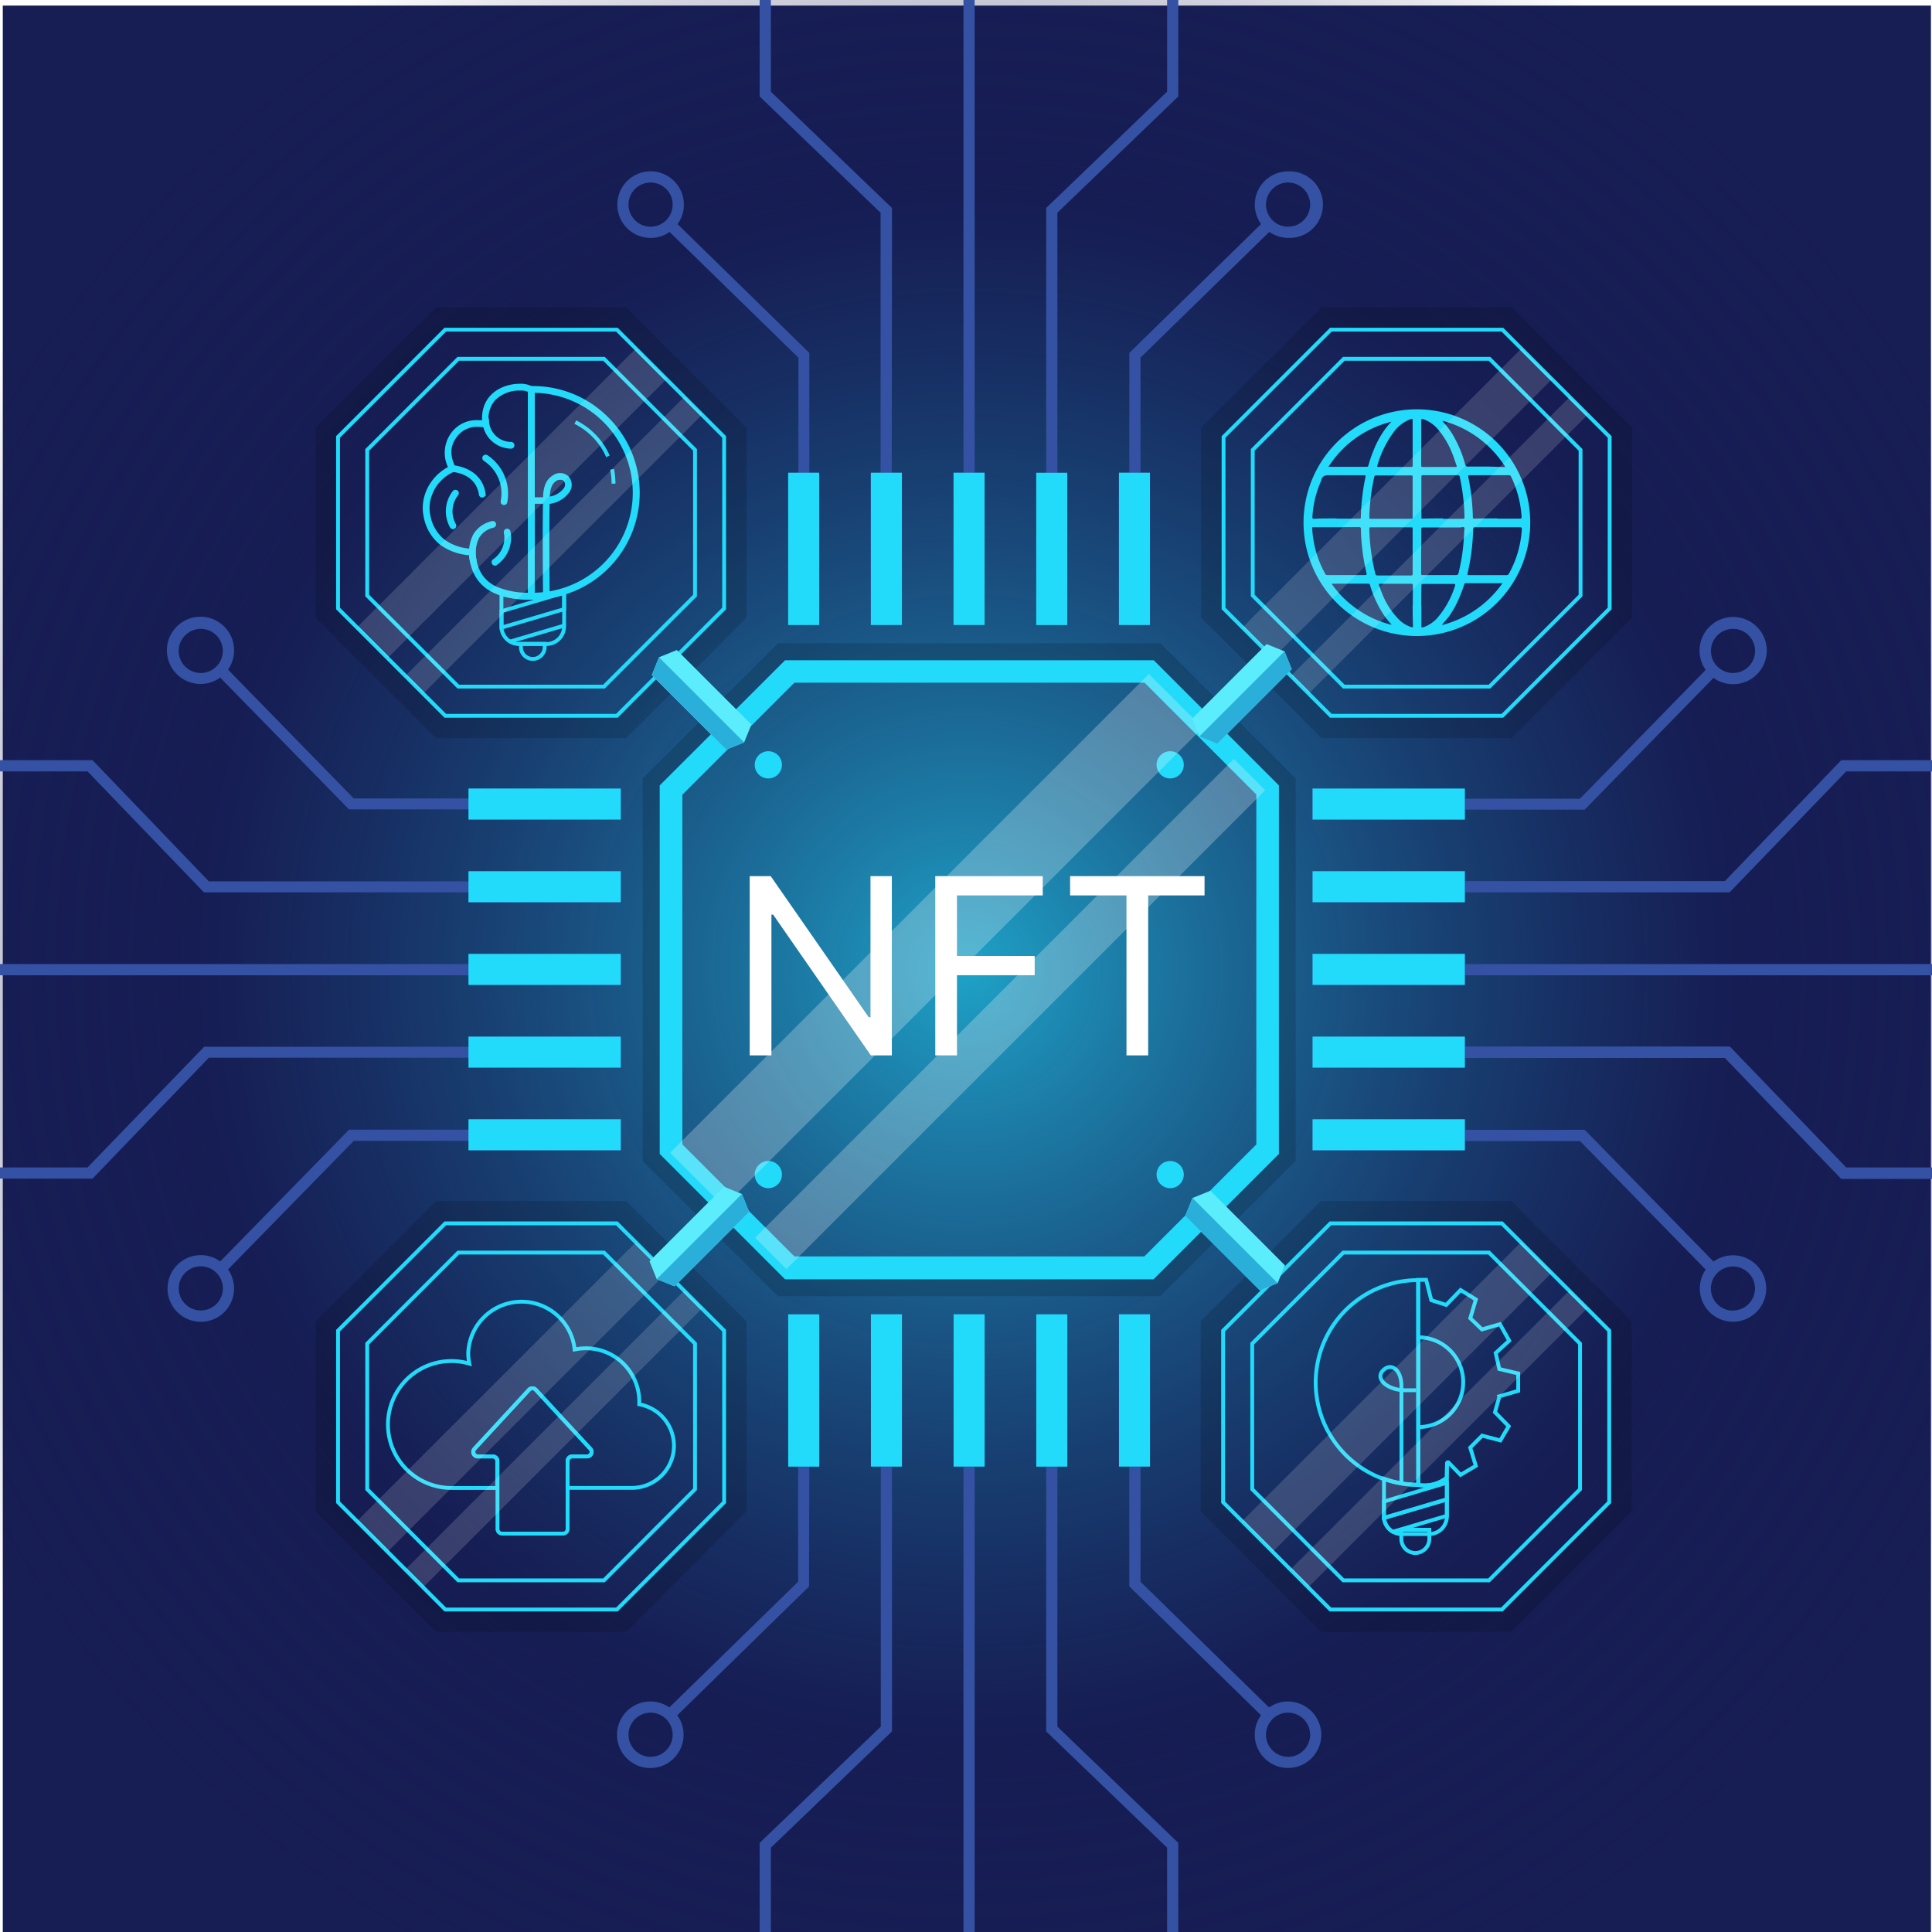 <svg xmlns="http://www.w3.org/2000/svg" width="501" height="501" fill="none" viewBox="0 0 501 501">
  <rect x="0" y="0" width="501" height="501" fill="#808080" stroke="none"/>
  <g clip-path="url(#a)">
    <path fill="#fff" d="M0 0h501v501H0z"/>
    <path fill="#171E54" d="M500.723 1.45h-500v499.999h500v-500Z"/>
    <path fill="url(#b)" d="M250.727 550.289c165.044 0 298.839-133.795 298.839-298.839S415.771-47.389 250.727-47.389-48.111 86.406-48.111 251.45 85.683 550.289 250.727 550.289Z"/>
    <path fill="#3451A3" d="m274.198 55.165 31.356-30.151V-7.621a8.611 8.611 0 1 0-2.905 0v31.386L271.293 53.93v68.668h-2.571v39.49h8.046v-39.49h-2.57V55.165Zm24.196-71.282a5.725 5.725 0 0 1 3.536-5.288 5.722 5.722 0 1 1 2.172 11.01 5.712 5.712 0 0 1-5.278-3.534 5.706 5.706 0 0 1-.43-2.188ZM231.309 53.93l-31.415-30.165V-7.621a8.625 8.625 0 0 0 4.385-14.857A8.627 8.627 0 1 0 196.99-7.62v32.635l31.356 30.15v67.434h-2.57v39.49h8.046v-39.49h-2.571l.058-68.668Zm-38.531-70.047a5.724 5.724 0 0 1 6.86-5.608 5.722 5.722 0 0 1-1.196 11.33 5.708 5.708 0 0 1-5.664-5.722ZM251.294-56a8.611 8.611 0 0 0-6.843 13.899 8.616 8.616 0 0 0 5.39 3.21v161.488h-2.57v39.49h8.046v-39.49h-2.571V-38.891A8.613 8.613 0 0 0 251.294-56Zm0 14.335a5.722 5.722 0 1 1 0-11.444 5.722 5.722 0 0 1 0 11.444Zm82.726 86.11a8.615 8.615 0 0 0-7.68 4.683 8.614 8.614 0 0 0 .68 8.969l-34.16 33.404v31.081h-2.701v39.49h8.046v-39.475h-2.454V92.736l33.404-32.606a8.483 8.483 0 0 0 4.924 1.554 8.625 8.625 0 0 0 8.289-12.002 8.61 8.61 0 0 0-4.881-4.686 8.625 8.625 0 0 0-3.408-.551h-.059Zm0 14.335a5.72 5.72 0 0 1-5.611-6.844 5.727 5.727 0 0 1 4.504-4.493 5.72 5.72 0 0 1 6.83 5.629 5.726 5.726 0 0 1-5.723 5.708ZM209.872 91.516l-34.174-33.404a8.525 8.525 0 0 0 1.641-5.025 8.625 8.625 0 0 0-17.087-1.703 8.632 8.632 0 0 0 3.666 8.86 8.625 8.625 0 0 0 4.794 1.455 8.484 8.484 0 0 0 4.924-1.554l33.404 32.606v29.861h-2.643v39.489h8.046v-39.504h-2.571v-31.08Zm-41.16-32.736a5.72 5.72 0 0 1-5.611-6.844 5.72 5.72 0 0 1 7.811-4.16 5.723 5.723 0 0 1-2.2 11.004Z"/>
    <path fill="#22DAF9" d="M204.382 122.584v39.49h8.046v-39.49h-8.046Zm21.452 0v39.49h8.046v-39.49h-8.046Zm21.437 0v39.49h8.046v-39.49h-8.046Zm21.437.014v39.49h8.046v-39.49h-8.046Zm21.451-.014v39.49h8.046v-39.49h-8.046Z"/>
    <path fill="#3451A3" d="M121.597 212.527h39.49v-8.046h-39.49v2.571h-29.86L59.13 173.648a8.715 8.715 0 1 0-2.033 2.062l33.404 34.174h31.081l.014 2.643Zm-63.816-43.73a5.72 5.72 0 0 1-3.536 5.288 5.72 5.72 0 0 1-6.238-1.247 5.724 5.724 0 0 1 4.066-9.764 5.723 5.723 0 0 1 5.708 5.723Zm63.817 65.226h39.489v-8.046h-39.489v2.57H54.164l-30.166-31.414h-32.62a8.611 8.611 0 0 0-14.832-4.374 8.61 8.61 0 0 0 5.614 14.408 8.617 8.617 0 0 0 9.218-7.129h31.328l30.166 31.356h68.667l.059 2.629Zm-132.994-35.438a5.721 5.721 0 0 1-9.768 4.046 5.718 5.718 0 0 1-1.24-6.236 5.727 5.727 0 0 1 5.286-3.532 5.723 5.723 0 0 1 5.722 5.722Zm-14.349 105.601a8.625 8.625 0 0 0 7.898 8.553 8.628 8.628 0 0 0 9.225-7.101h32.62l30.166-31.356h67.434v2.57h39.489v-7.973h-39.489v2.571H52.93l-30.224 31.284H-8.622a8.627 8.627 0 0 0-17.123 1.452Zm2.905 0a5.721 5.721 0 0 1 11.335-1.116 5.722 5.722 0 1 1-11.335 1.116ZM-57 251.451a8.61 8.61 0 0 0 7.884 8.624 8.614 8.614 0 0 0 9.225-7.172h161.488v2.571h39.49v-8.047h-39.49v2.571H-39.891A8.613 8.613 0 0 0-57 251.451Zm2.905 0a5.721 5.721 0 1 1 5.708 5.722 5.703 5.703 0 0 1-5.278-3.534 5.708 5.708 0 0 1-.43-2.188Zm97.541 82.655a8.626 8.626 0 1 0 15.685-4.924l32.606-33.332h29.86v2.44h39.49v-8.046h-39.49v2.702h-31.08l-33.405 34.159a8.612 8.612 0 0 0-13.652 7.001h-.014Zm2.904 0a5.724 5.724 0 0 1 6.84-5.613 5.726 5.726 0 0 1 4.495 4.496 5.72 5.72 0 0 1-9.654 5.159 5.738 5.738 0 0 1-1.68-4.042Z"/>
    <path fill="#22DAF9" d="M160.971 204.48h-39.49v8.047h39.49v-8.047Zm0 21.438h-39.49v8.046h39.49v-8.046Zm0 21.436h-39.49v8.046h39.49v-8.046Zm0 21.455h-39.49v8.046h39.49v-8.046Zm0 21.435h-39.49v8.046h39.49v-8.046Z"/>
    <path fill="#3451A3" d="M379.857 209.957h31.081l33.404-34.174a8.526 8.526 0 0 0 5.025 1.641 8.714 8.714 0 1 0-7.058-3.703l-32.606 33.404h-29.846v-2.571h-39.49v8.047h39.49v-2.644Zm69.525-46.882a5.722 5.722 0 1 1-5.708 5.722 5.739 5.739 0 0 1 5.708-5.722Zm-69.525 68.318h68.668l30.224-31.357h31.385a8.628 8.628 0 1 0 0-2.904h-32.678l-30.166 31.356h-67.433v-2.57h-39.49v8.104h39.49v-2.629Zm138.716-38.531a5.721 5.721 0 1 1-5.723 5.722 5.739 5.739 0 0 1 5.723-5.722Zm0 102.711a8.629 8.629 0 0 0-8.497 7.161h-31.327l-30.166-31.357h-68.726v-2.498h-39.49v8.046h39.49v-2.571h67.433l30.166 31.357h32.62a8.63 8.63 0 0 0 11.068 6.8 8.624 8.624 0 0 0 5.99-7.095 8.628 8.628 0 0 0-8.561-9.77v-.073Zm0 14.335a5.722 5.722 0 1 1 5.722-5.722 5.739 5.739 0 0 1-5.722 5.722Zm31.342-67.172a8.714 8.714 0 0 0-8.569 7.262H379.857v-2.571h-39.49v8.047h39.49v-2.571h161.489a8.613 8.613 0 0 0 15.056 3.996 8.612 8.612 0 0 0-6.487-14.163Zm0 14.335a5.717 5.717 0 0 1-5.297-3.522 5.72 5.72 0 1 1 11.004-2.2 5.738 5.738 0 0 1-5.707 5.751v-.029Zm-100.533 68.451a8.608 8.608 0 0 0-5.025 1.626l-33.405-34.159h-31.08v-2.702h-39.505v8.046h39.49v-2.44h29.861l32.605 33.332a8.617 8.617 0 0 0 .623 10.612 8.611 8.611 0 1 0 6.436-14.315Zm0 14.349a5.727 5.727 0 0 1-5.287-3.533 5.72 5.72 0 0 1 1.241-6.236 5.721 5.721 0 0 1 9.768 4.047 5.72 5.72 0 0 1-5.722 5.678v.044Z"/>
    <path fill="#22DAF9" d="M379.857 204.48h-39.49v8.047h39.49v-8.047Zm0 21.438h-39.49v8.046h39.49v-8.046Zm0 21.436h-39.49v8.046h39.49v-8.046Zm0 21.455h-39.49v8.046h39.49v-8.046Zm0 21.435h-39.49v8.046h39.49v-8.046Z"/>
    <path fill="#3451A3" d="M274.198 380.306h2.57v-39.49h-8.046v39.49h2.571v68.668l31.356 30.166v31.385a8.626 8.626 0 0 0-7.143 9.233 8.625 8.625 0 0 0 8.596 7.898 8.625 8.625 0 0 0 6.823-13.906 8.628 8.628 0 0 0-5.371-3.225v-32.634l-31.356-30.151v-67.434Zm29.904 132.993a5.723 5.723 0 1 1-5.708 5.723 5.739 5.739 0 0 1 5.708-5.723Zm-72.793-132.993h2.571v-39.49h-8.046v39.49h2.57v67.434l-31.414 30.151v32.634a8.617 8.617 0 0 0-7.13 9.218 8.611 8.611 0 0 0 8.582 7.884 8.613 8.613 0 0 0 1.453-17.102V479.14l31.414-30.166v-68.668Zm-32.867 132.993a5.72 5.72 0 0 1 5.287 3.533 5.72 5.72 0 0 1-4.17 7.802 5.724 5.724 0 0 1-5.163-9.659 5.721 5.721 0 0 1 4.046-1.676Zm61.479 36.992a8.625 8.625 0 0 0-7.175-8.496V380.306h2.571v-39.49h-8.046v39.49h2.57v161.489a8.607 8.607 0 0 0-6.846 6.234 8.615 8.615 0 0 0 7.172 10.789 8.614 8.614 0 0 0 9.754-8.527Zm-2.905 0a5.727 5.727 0 0 1-3.532 5.287 5.724 5.724 0 0 1-7.477-7.477 5.72 5.72 0 0 1 9.333-1.856 5.721 5.721 0 0 1 1.676 4.046Zm85.632-100.46a8.719 8.719 0 0 0-8.628-8.613 8.484 8.484 0 0 0-4.923 1.554l-33.346-32.605v-29.861h2.44v-39.49h-8.046v39.49h2.701v31.081l34.16 33.404a8.623 8.623 0 0 0-1.195 7.737 8.63 8.63 0 0 0 5.554 5.518 8.628 8.628 0 0 0 11.268-8.23l.015.015Zm-2.905 0a5.715 5.715 0 0 1-.958 3.183 5.716 5.716 0 0 1-5.872 2.446 5.729 5.729 0 0 1-4.504-4.493 5.727 5.727 0 0 1 2.431-5.878 5.716 5.716 0 0 1 3.18-.966 5.737 5.737 0 0 1 5.723 5.708Zm-129.871-69.525h2.571v-39.49h-8.046v39.49h2.571v29.861l-33.405 32.605a8.484 8.484 0 0 0-4.923-1.554 8.633 8.633 0 0 0-7.972 5.329 8.626 8.626 0 0 0 15.152 8.081 8.629 8.629 0 0 0 1.447-4.797 8.524 8.524 0 0 0-1.642-5.025l34.175-33.405.072-31.095Zm-35.437 69.525a5.73 5.73 0 0 1-3.523 5.297 5.725 5.725 0 0 1-6.241-1.231 5.72 5.72 0 0 1 .861-8.808 5.716 5.716 0 0 1 3.18-.966 5.739 5.739 0 0 1 5.723 5.708Z"/>
    <path fill="#22DAF9" d="M204.397 340.83v39.49h8.046v-39.49h-8.046Zm21.451-.015v39.49h8.046v-39.49h-8.046Zm21.437 0v39.49h8.046v-39.49h-8.046Zm21.437.015v39.49h8.046v-39.49h-8.046Zm21.452-.015v39.49h8.046v-39.49h-8.046Zm77.251-175.881a29.393 29.393 0 0 1-28.836-35.104 29.391 29.391 0 0 1 23.057-23.114 29.394 29.394 0 0 1 35.175 28.75 29.415 29.415 0 0 1-18.132 27.22 29.424 29.424 0 0 1-11.264 2.248Zm20.856-28.219h-5.81c-.348 0-.45.087-.464.45a54.248 54.248 0 0 1-1.453 11.532c-.087.363 0 .45.363.436h9.731a.626.626 0 0 0 .654-.393 28.764 28.764 0 0 0 1.757-3.848 27.965 27.965 0 0 0 1.583-7.64c0-.45-.116-.537-.537-.537h-5.824Zm-41.698 0h-5.707c-.639 0-.625-.116-.581.61a26.99 26.99 0 0 0 3.384 11.517c.145.276.348.276.581.276h9.73c.436 0 .451-.16.364-.494a54.218 54.218 0 0 1-1.453-11.444c0-.392-.116-.494-.508-.494l-5.81.029Zm41.698-2.222h5.809c.392 0 .494-.087.48-.494a27.6 27.6 0 0 0-2.76-10.457.51.51 0 0 0-.523-.305h-10.166c-.407 0-.436.145-.363.479a57.802 57.802 0 0 1 1.176 10.341c0 .378.131.436.465.436 1.946-.073 3.936-.058 5.896-.058l-.014.058Zm-41.712 0h5.896c.276 0 .422 0 .422-.378a57.232 57.232 0 0 1 1.205-10.428c.073-.334 0-.45-.363-.45h-9.252c-1.045 0-1.612.29-1.844 1.278v.087a26.658 26.658 0 0 0-2.309 9.47c0 .392.116.464.479.45 1.903-.102 3.834-.087 5.78-.087l-.014.058Zm21.96 8.438v5.563c0 .624 0 .624.595.624h8.409c.421 0 .596-.116.697-.537a51.468 51.468 0 0 0 1.453-10.733c0-.363.203-.843 0-1.075-.204-.232-.726 0-1.104 0h-9.571c-.421 0-.465.131-.465.465.015 1.786 0 3.703 0 5.635l-.014.058Zm-2.208 0v-5.809c0-.233 0-.378-.305-.378h-10.588c-.261 0-.334.087-.334.363a52.588 52.588 0 0 0 1.54 11.619c.087.378.232.508.624.508h8.598c.378 0 .465-.116.465-.479 0-2.091.015-4.009.015-5.926l-.015.102Zm0-13.957v-5.243c0-.291 0-.45-.407-.45h-9.062c-.305 0-.422.101-.48.377a54.283 54.283 0 0 0-1.278 10.472c0 .319.073.421.392.406h10.385c.348 0 .465-.072.45-.464-.014-1.801 0-3.501 0-5.2v.102Zm7.828 5.562h5.156c.363 0 .465-.087.465-.464a54.115 54.115 0 0 0-1.235-10.428.436.436 0 0 0-.508-.407h-8.976c-.334 0-.464 0-.464.45v10.385c0 .334 0 .435.406.421 1.685-.073 3.428-.058 5.185-.058l-.029.101Zm-13.347-25.169a26.94 26.94 0 0 0-16.31 11.691h9.92c.319 0 .392-.159.45-.406a33.178 33.178 0 0 1 1.336-3.878 23.788 23.788 0 0 1 3.805-6.536l.799-.871Zm29.469 11.749v-.145a27.381 27.381 0 0 0-16.194-11.851.766.766 0 0 0 .276.421 19.993 19.993 0 0 1 3.021 4.357 30.692 30.692 0 0 1 2.57 6.507.64.64 0 0 0 .77.581h5.083l4.474.13Zm-23.95-6.245v-5.519c0-.842 0-.857-.799-.552a9.514 9.514 0 0 0-4.095 3.225 26.803 26.803 0 0 0-4.256 8.714c-.116.348 0 .348.305.348h8.438c.334 0 .422-.101.422-.421-.015-2.019 0-3.965-.015-5.896v.101Zm2.222 0v5.81c0 .305.073.406.392.406h8.497c.319 0 .377-.087.276-.377-.32-.843-.567-1.699-.886-2.527a22.36 22.36 0 0 0-3.864-6.768 8.82 8.82 0 0 0-3.936-2.745c-.377-.116-.479 0-.479.348.015 1.859 0 3.791 0 5.723v.13Zm-23.238 36.498a25.632 25.632 0 0 0 5.65 5.882 26.538 26.538 0 0 0 9.891 4.779 1.454 1.454 0 0 0-.349-.48 17.678 17.678 0 0 1-2.179-2.904 28.338 28.338 0 0 1-3.035-6.885.482.482 0 0 0-.373-.404.465.465 0 0 0-.193-.002h-7.262l-2.15.014Zm28.714 10.704a27.597 27.597 0 0 0 15.598-10.834h-9.484c-.276 0-.378.101-.45.363a36.27 36.27 0 0 1-1.177 3.18 25.272 25.272 0 0 1-2.904 5.258c-.509.639-1.046 1.205-1.627 1.902l.044.131Zm-7.654-4.996v-5.243c0-.232 0-.45-.349-.45h-8.177c-.29 0-.348.087-.247.348.247.639.451 1.278.712 1.903a20.146 20.146 0 0 0 4.357 6.913 7.976 7.976 0 0 0 3.326 2.077c.349.102.436 0 .436-.319-.102-1.859-.102-3.602-.102-5.36l.044.131Zm2.222 0v5.243c0 .421.116.465.479.349a8.573 8.573 0 0 0 3.907-2.716 23.68 23.68 0 0 0 4.357-8.075c.131-.378 0-.451-.32-.451h-7.988c-.363 0-.435.117-.435.465a273.948 273.948 0 0 0-.044 5.011l.044.174Z"/>
    <path fill="#000" d="m389.602 85.475 27.813 27.828v44.486l-27.813 27.813h-44.471l-27.827-27.813v-44.486l27.827-27.828h44.486-.015Zm2.426-5.809h-49.322l-1.7 1.714-27.827 27.813-1.714 1.699V160.2l1.714 1.699 27.813 27.813 1.699 1.699h49.308l1.699-1.699 27.813-27.813 1.699-1.699v-49.308l-1.699-1.699-27.798-27.813-1.7-1.714h.015Z" opacity=".15" style="mix-blend-mode:multiply"/>
    <path stroke="#22DAF9" stroke-miterlimit="10" strokeWidth="2" d="M389.603 85.49h-44.486l-27.828 27.813v44.486l27.828 27.827h44.486l27.812-27.827v-44.486L389.603 85.49Z"/>
    <path stroke="#22DAF9" stroke-miterlimit="10" d="M386.248 93.041h-37.777l-23.615 23.615v37.777l23.615 23.615h37.777l23.615-23.615v-37.777l-23.615-23.615Z"/>
    <path fill="#fff" d="m402.532 98.263-7.939-7.939-72.299 72.299 7.938 7.939 72.3-72.3Zm-67.694 76.909 4.622 4.621 72.299-72.299-4.621-4.622-72.3 72.3Z" opacity=".15"/>
    <path fill="#000" d="m159.969 85.475 27.813 27.828v44.486l-27.813 27.813h-44.5l-27.813-27.813v-44.486l27.813-27.828h44.5Zm2.396-5.809h-49.293l-1.699 1.714-27.828 27.813-1.699 1.699V160.2l1.7 1.699 27.827 27.813 1.699 1.699h49.293l1.714-1.699 27.813-27.813 1.699-1.699v-49.308l-1.699-1.699-27.813-27.813-1.714-1.714Z" opacity=".15" style="mix-blend-mode:multiply"/>
    <path stroke="#22DAF9" stroke-miterlimit="10" strokeWidth="2" d="M159.969 85.49h-44.501l-27.812 27.813v44.486l27.812 27.827h44.501l27.813-27.827v-44.486L159.969 85.49Z"/>
    <path stroke="#22DAF9" stroke-miterlimit="10" d="M156.614 93.041h-37.776l-23.615 23.615v37.777l23.615 23.615h37.776l23.615-23.615v-37.777l-23.615-23.615Z"/>
    <path stroke="#22DAF9" stroke-miterlimit="10" d="M146.288 153.707v8.714a4.607 4.607 0 0 1-4.503 4.59h-7.261a4.701 4.701 0 0 1-2.208-.61 4.64 4.64 0 0 1-2.28-3.602v-8.758a25.45 25.45 0 0 0 7.349.959h.784a27.26 27.26 0 0 0 8.119-1.293Z"/>
    <path stroke="#22DAF9" stroke-miterlimit="10" strokeWidth=".75" d="M141.234 166.953v1.06a3.08 3.08 0 0 1-6.144 0v-1.06h6.144Z"/>
    <path fill="#22DAF9" stroke="#22DAF9" stroke-miterlimit="10" strokeWidth=".5" d="M134.785 100.013v.755a5.43 5.43 0 0 1 2.614.509v52.924a21.512 21.512 0 0 1-8.917-1.641c-3.501-1.685-5.345-4.662-5.65-9.136v-.639h-.639a13.301 13.301 0 0 1-7.262-2.483 10.95 10.95 0 0 1-3.834-6.608 9.86 9.86 0 0 1 .784-6.26v-.087l.262-.509a11.332 11.332 0 0 1 5.039-4.807l.625-.334-.291-.639c-1.452-3.108-1.234-5.635.465-7.959a6.917 6.917 0 0 1 5.969-2.905c.486.002.971.036 1.453.102l.915.102-.073-.915a7.624 7.624 0 0 1 1.801-6.057 9.418 9.418 0 0 1 6.71-2.658v-.755h.029Zm3.326 1.351v-.45a1.27 1.27 0 0 0-.407-.305 6.123 6.123 0 0 0-2.905-.596c-4.008 0-9.847 2.339-9.266 9.528a14.675 14.675 0 0 0-1.583-.087 7.632 7.632 0 0 0-6.579 3.166 8.173 8.173 0 0 0-.537 8.714 12.13 12.13 0 0 0-5.36 5.127l-.305.624a11.044 11.044 0 0 0-1.045 4.619c.001.707.074 1.413.218 2.106a11.617 11.617 0 0 0 4.095 7.058 14.02 14.02 0 0 0 7.654 2.629c.45 6.39 3.951 9.237 7.959 10.501 2.39.676 4.866.999 7.349.958h.755v-2.585c.015-13.478.015-38.647-.014-51.007h-.029Z"/>
    <path fill="#22DAF9" stroke="#22DAF9" stroke-miterlimit="10" strokeWidth=".5" d="M157.369 108.568a27.008 27.008 0 0 0-19.2-7.959h-.726v54.333h.784a27.136 27.136 0 0 0 19.213-7.946 27.135 27.135 0 0 0 7.946-19.213 26.935 26.935 0 0 0-8.017-19.215Zm-11.081 44.356a26.364 26.364 0 0 1-8.119 1.278v-52.837a26.414 26.414 0 0 1 26.098 22.309 26.422 26.422 0 0 1-17.979 29.25Z"/>
    <path stroke="#22DAF9" stroke-miterlimit="10" strokeWidth=".75" d="M146.288 153.693v4.27l-16.223 4.779a2.98 2.98 0 0 1 0-.378v-3.863l16.223-4.808Zm0 8.539-13.943 4.111"/>
    <path fill="#22DAF9" stroke="#22DAF9" stroke-miterlimit="10" strokeWidth=".5" d="M125.054 128.522a.348.348 0 0 1-.363-.32c-.871-5.969-7.189-6.318-7.465-6.318a.376.376 0 0 1-.349-.392.364.364 0 0 1 .378-.363c.073 0 7.262.378 8.162 6.972a.363.363 0 0 1-.305.421h-.058Zm7.436-12.678a7.063 7.063 0 0 1-6.928-6.856.383.383 0 0 1 .079-.313.38.38 0 0 1 .292-.138.371.371 0 0 1 .292.138.39.39 0 0 1 .078.313 6.258 6.258 0 0 0 6.245 6.115.37.37 0 0 1 .258.121c.033.037.058.08.073.127a.351.351 0 0 1 .018.144.365.365 0 0 1-.407.349Z"/>
    <path fill="#22DAF9" stroke="#22DAF9" stroke-miterlimit="10" strokeWidth=".25" d="M122.759 145.952a.38.38 0 0 1-.348-.276 9.869 9.869 0 0 1 .741-6.826 7.016 7.016 0 0 1 4.531-3.224.366.366 0 0 1 .459.404.366.366 0 0 1-.27.307 6.359 6.359 0 0 0-4.067 2.905 9.37 9.37 0 0 0-.682 6.274.369.369 0 0 1-.132.388.34.34 0 0 1-.13.062l-.102-.014Z"/>
    <path fill="#22DAF9" stroke="#22DAF9" stroke-miterlimit="10" strokeWidth=".5" d="M130.646 130.469a.38.38 0 0 1-.32-.422 10.573 10.573 0 0 0-4.56-10.95.367.367 0 0 1-.194-.37.367.367 0 0 1 .276-.307.382.382 0 0 1 .281.037 11.466 11.466 0 0 1 4.938 11.619.378.378 0 0 1-.26.376.383.383 0 0 1-.161.017Zm-2.266 15.714a.345.345 0 0 1-.17-.035.353.353 0 0 1-.135-.11.379.379 0 0 1 0-.523 7.265 7.265 0 0 0 3.079-7.436.372.372 0 0 1 .254-.457.37.37 0 0 1 .458.254 8.035 8.035 0 0 1-3.341 8.235.325.325 0 0 1-.145.072Z"/>
    <path fill="#22DAF9" stroke="#22DAF9" stroke-miterlimit="10" strokeWidth=".25" d="M117.458 136.713a.352.352 0 0 1-.305-.174 8.021 8.021 0 0 1 .639-8.86.38.38 0 0 1 .627.004.353.353 0 0 1 .047.285.373.373 0 0 1-.064.133 7.257 7.257 0 0 0-.639 8.031.378.378 0 0 1-.101.523.485.485 0 0 1-.204.058Z"/>
    <path fill="#22DAF9" stroke="#22DAF9" stroke-miterlimit="10" strokeWidth=".5" d="M141.321 154.142c0-.189-.189-17.109 0-24.007h-3.341v-.683h3.341v-.639c.13-3.341 1.263-4.473 2.352-5.141a2.685 2.685 0 0 1 3.355.174 2.761 2.761 0 0 1 .233 3.456 6.994 6.994 0 0 1-5.229 2.905c-.159 6.826 0 23.863 0 24.037l-.711-.102Zm4.008-30.282c-.449.014-.885.15-1.263.392-.915.567-1.874 1.54-2.005 4.532v.537a6.294 6.294 0 0 0 4.575-2.454 2.033 2.033 0 0 0-.116-2.542 1.702 1.702 0 0 0-1.191-.407v-.058Z"/>
    <path stroke="#22DAF9" strokeLinecap="round" strokeLinejoin="round" strokeWidth=".75" d="M157.645 118.341a17.652 17.652 0 0 0-3.747-5.49 17.841 17.841 0 0 0-4.706-3.384m9.906 15.963a18.725 18.725 0 0 0-.378-3.733"/>
    <path fill="#fff" d="m172.897 98.259-7.938-7.939-72.3 72.3 7.939 7.938 72.299-72.3Zm-67.691 76.893 4.621 4.621 72.3-72.299-4.622-4.621-72.299 72.299Z" opacity=".15"/>
    <path stroke="#22DAF9" stroke-miterlimit="10" d="m388.833 362.078-1.162 4.139 3.558 3.631-2.164 3.674-4.72-1.234-3.094 3.093 1.453 4.735-3.965 2.338-3.108-3.195a.23.23 0 0 0-.248-.047.233.233 0 0 0-.144.207l-.117 3.805a9.39 9.39 0 0 1-7.334 1.844v-53.185h2.033l1.336 5.272 3.864 1.234 3.732-3.863 3.965 2.455-1.452 4.851 3.035 2.904 4.662-1.35 2.397 4.269-3.5 3.21.929 4.139 4.909 1.162v4.503l-4.865 1.409Z"/>
    <path stroke="#22DAF9" stroke-miterlimit="10" d="M379.436 358.448a11.618 11.618 0 0 1-11.619 11.619v-23.282a11.607 11.607 0 0 1 8.231 3.419 11.62 11.62 0 0 1 3.388 8.244Zm-11.663 24.703v1.917a26.14 26.14 0 0 1-3.558-.232c-.973-.131-2.905-.552-2.905-.552s-1.365-.392-2.469-.755a9.7 9.7 0 0 1-.856-.305 26.562 26.562 0 0 1-7.184-45.162 26.567 26.567 0 0 1 16.929-6.107c.029 12.127.014 38.008.043 51.196Z"/>
    <path stroke="#22DAF9" stroke-miterlimit="10" d="M375.195 383.15v10.065a4.584 4.584 0 0 1-1.349 3.251 4.608 4.608 0 0 1-1.494.994 4.605 4.605 0 0 1-1.761.345h-7.117a4.517 4.517 0 0 1-2.294-.61 4.583 4.583 0 0 1-2.295-3.617 3.14 3.14 0 0 1 0-.363v-9.76c1.104.364 2.469.756 2.469.756s1.888.421 2.905.552a26.13 26.13 0 0 0 3.558.232v-1.845 1.918a9.384 9.384 0 0 0 7.349-1.816l.029-.102Z"/>
    <path stroke="#22DAF9" stroke-miterlimit="10" d="M367.033 402.715a3.645 3.645 0 0 1-3.646-3.646v-2.381h7.262v2.439a3.647 3.647 0 0 1-3.616 3.588Zm8.162-18.225v4.357l-16.31 4.808a3.405 3.405 0 0 1 0-.378v-3.907l16.31-4.88Z"/>
    <path stroke="#22DAF9" stroke-miterlimit="10" d="M375.195 388.787v4.285l-14.015 4.139a4.64 4.64 0 0 1-2.295-3.617l16.31-4.807Zm-7.959-28.277h-2.905c-4.575 0-8.307-3.195-5.272-5.504 1.932-1.453 4.357.261 4.357 4.502v25.562"/>
    <path fill="#000" d="m389.472 317.245 27.827 27.813v44.5l-27.827 27.813h-44.486l-27.813-27.813v-44.5l27.813-27.813h44.486Zm2.411-5.809h-49.308l-1.699 1.699-27.813 27.813-1.699 1.713v49.294l1.699 1.699 27.813 27.827 1.699 1.7h49.308l1.699-1.7 27.827-27.827 1.7-1.699v-49.294l-1.7-1.713-27.827-27.813-1.699-1.699Z" opacity=".15" style="mix-blend-mode:multiply"/>
    <path stroke="#22DAF9" stroke-miterlimit="10" strokeWidth="2" d="M389.472 317.244h-44.486l-27.813 27.813v44.5l27.813 27.813h44.486l27.827-27.813v-44.5l-27.827-27.813Z"/>
    <path stroke="#22DAF9" stroke-miterlimit="10" d="M386.117 324.809h-37.776l-23.616 23.615v37.761l23.616 23.631h37.776l23.615-23.631v-37.761l-23.615-23.615Z"/>
    <path fill="#fff" d="m402.406 330.034-7.939-7.938-72.299 72.299 7.939 7.938 72.299-72.299Zm-67.699 76.891 4.622 4.622 72.299-72.299-4.622-4.622-72.299 72.299Z" opacity=".15"/>
    <path stroke="#22DAF9" stroke-miterlimit="10" strokeWidth="1.25" d="M174.769 374.901a10.936 10.936 0 0 1-10.937 10.936h-16.644v-6.956a1.19 1.19 0 0 1 1.177-1.191h3.877a1.175 1.175 0 0 0 1.169-1.371 1.18 1.18 0 0 0-.297-.605l-14.219-15.337a1.181 1.181 0 0 0-1.336-.279c-.148.065-.282.16-.392.279l-14.161 15.352a1.17 1.17 0 0 0-.215 1.267c.09.209.24.388.431.513.19.126.413.194.641.195h3.893a1.19 1.19 0 0 1 1.176 1.191v6.957H117.11a16.46 16.46 0 0 1-15.832-11.79 16.46 16.46 0 0 1 6.876-18.504 16.462 16.462 0 0 1 13.545-1.949 13.597 13.597 0 0 1-.276-2.788 13.844 13.844 0 0 1 13.393-13.263 13.838 13.838 0 0 1 14.202 12.391 14.328 14.328 0 0 1 2.905-.319 13.843 13.843 0 0 1 9.797 4.058 13.862 13.862 0 0 1 4.058 9.798v.682a10.931 10.931 0 0 1 8.991 10.733Z"/>
    <path stroke="#22DAF9" stroke-miterlimit="10" strokeWidth="1.25" d="M152.242 377.661h-3.877a1.19 1.19 0 0 0-1.177 1.191v17.646a1.191 1.191 0 0 1-1.191 1.191h-15.816a1.191 1.191 0 0 1-1.176-1.191v-17.646a1.193 1.193 0 0 0-1.177-1.191h-3.892a1.183 1.183 0 0 1-.642-.194 1.183 1.183 0 0 1-.215-1.781l14.146-15.308a1.175 1.175 0 0 1 1.336-.279c.149.065.282.16.392.279l14.161 15.352a1.183 1.183 0 0 1 .171 1.239 1.175 1.175 0 0 1-1.043.692Z"/>
    <path fill="#000" d="m159.969 317.245 27.813 27.813v44.5l-27.813 27.813h-44.5l-27.813-27.813v-44.5l27.813-27.813h44.5Zm2.396-5.809h-49.293l-1.699 1.699-27.828 27.813-1.699 1.713v49.294l1.7 1.699 27.827 27.827 1.699 1.7h49.293l1.714-1.7 27.813-27.827 1.699-1.699v-49.294l-1.699-1.713-27.813-27.813-1.714-1.699Z" opacity=".15" style="mix-blend-mode:multiply"/>
    <path stroke="#22DAF9" stroke-miterlimit="10" strokeWidth="2" d="M159.969 317.244h-44.501l-27.812 27.813v44.5l27.812 27.813h44.501l27.813-27.813v-44.5l-27.813-27.813Z"/>
    <path stroke="#22DAF9" stroke-miterlimit="10" d="M156.614 324.809h-37.776l-23.615 23.615v37.761l23.615 23.631h37.776l23.615-23.631v-37.761l-23.615-23.615Z"/>
    <path fill="#fff" d="m172.883 330.028-7.939-7.938-72.3 72.299 7.939 7.939 72.3-72.3Zm-67.687 76.892 4.621 4.621 72.3-72.299-4.622-4.622-72.299 72.3Z" opacity=".15"/>
    <path fill="#000" d="m299.135 171.164 32.504 32.504v95.565l-32.504 32.504h-95.551l-32.504-32.504v-95.565l32.504-32.504h95.551Zm1.815-4.357h-99.167l-1.278 1.278-32.562 32.533-1.279 1.278v99.167l1.279 1.278 32.503 32.504 1.279 1.278h99.167l1.264-1.278 32.562-32.562 1.278-1.278v-99.138l-1.278-1.278-32.504-32.504-1.264-1.278Z" opacity=".15" style="mix-blend-mode:multiply"/>
    <path fill="#22DAF9" d="m296.738 176.974 29.048 29.047v90.744l-29.048 29.047h-90.744l-29.047-29.047v-90.686l29.047-29.047h90.744v-.058Zm2.397-5.752h-95.551l-32.504 32.446v95.566l32.504 32.504h95.551l32.504-32.504v-95.566l-32.504-32.504v.058Z"/>
    <path fill="#22DAF9" d="M199.255 194.809a3.527 3.527 0 0 0-3.477 4.208 3.523 3.523 0 0 0 2.769 2.781 3.521 3.521 0 0 0 3.627-1.498 3.526 3.526 0 0 0 .596-1.962 3.51 3.51 0 0 0-3.515-3.529Zm104.208 0a3.527 3.527 0 0 0-2.515 6.019 3.52 3.52 0 0 0 1.806.97 3.533 3.533 0 0 0 4.223-3.46 3.529 3.529 0 0 0-3.514-3.529ZM199.255 301.063a3.534 3.534 0 0 0-3.272 2.171 3.529 3.529 0 1 0 6.787 1.343 3.53 3.53 0 0 0-.267-1.345 3.526 3.526 0 0 0-1.902-1.902 3.513 3.513 0 0 0-1.346-.267Zm104.208 0a3.535 3.535 0 0 0-1.967.588 3.529 3.529 0 1 0 1.967-.588Z"/>
    <path fill="#fff" d="M231.27 227.2v46.48h-5.447l-25.328-36.494h-.454v36.494h-5.629V227.2h5.447l25.419 36.585h.454V227.2h5.538Zm11.262 46.48V227.2h27.87v4.993h-22.241v15.705h20.153v4.993h-20.153v20.789h-5.629Zm34.968-41.487V227.2h34.86v4.993h-14.616v41.487h-5.628v-41.487H277.5Z"/>
    <path fill="#fff" d="m311.874 188.724-13.946-13.947-124.162 124.162 13.947 13.946 124.161-124.161ZM195.809 320.963l8.123 8.123 124.162-124.162-8.124-8.123-124.161 124.162Z" opacity=".25"/>
    <path fill="#5BEDFC" d="m328.458 167.025 4.633 1.874 1.888 4.633-19.331 19.331-4.633-1.888-1.874-4.633 19.317-19.317Z"/>
    <path fill="url(#c)" d="m333.091 168.898 1.888 4.633-19.331 19.331-4.633-1.888"/>
    <path fill="#5BEDFC" d="m187.753 307.744 4.633 1.874 1.873 4.633-19.331 19.316-4.633-1.873-1.873-4.633 19.331-19.317Z"/>
    <path fill="url(#d)" d="m192.386 309.619 1.873 4.633-19.331 19.317-4.633-1.874"/>
    <path fill="#5BEDFC" d="m194.855 187.881-1.888 4.633-4.633 1.873-19.317-19.316 1.874-4.633 4.633-1.874 19.331 19.317Z"/>
    <path fill="url(#e)" d="m192.967 192.515-4.633 1.874-19.317-19.316 1.874-4.634"/>
    <path fill="#5BEDFC" d="m333.193 328.106-1.874 4.633-4.633 1.874-19.331-19.317 1.874-4.633 4.647-1.888 19.317 19.331Z"/>
    <path fill="url(#f)" d="m331.319 332.742-4.633 1.874-19.331-19.317 1.874-4.633"/>
  </g>
  <defs>
    <linearGradient id="c" x1="309.034" x2="335.177" y1="179.149" y2="174.231" gradientUnits="userSpaceOnUse">
      <stop offset=".83" stop-color="#29AFD9"/>
      <stop offset=".94" stop-color="#29AFD9"/>
    </linearGradient>
    <linearGradient id="d" x1="169.313" x2="195.456" y1="318.871" y2="313.953" gradientUnits="userSpaceOnUse">
      <stop offset=".83" stop-color="#29AFD9"/>
      <stop offset=".94" stop-color="#29AFD9"/>
    </linearGradient>
    <linearGradient id="e" x1="184.116" x2="189.034" y1="170.05" y2="196.193" gradientUnits="userSpaceOnUse">
      <stop offset=".83" stop-color="#29AFD9"/>
      <stop offset=".94" stop-color="#29AFD9"/>
    </linearGradient>
    <linearGradient id="f" x1="321.478" x2="326.399" y1="309.295" y2="335.453" gradientUnits="userSpaceOnUse">
      <stop offset=".83" stop-color="#29AFD9"/>
      <stop offset=".94" stop-color="#29AFD9"/>
    </linearGradient>
    <radialGradient id="b" cx="0" cy="0" r="1" gradientTransform="translate(250.727 251.45) scale(298.839)" gradientUnits="userSpaceOnUse">
      <stop stop-color="#1FADD1" stop-opacity=".92"/>
      <stop offset=".67" stop-color="#151C53" stop-opacity=".5"/>
      <stop offset="1" stop-color="#151C53" stop-opacity="0"/>
    </radialGradient>
    <clipPath id="a">
      <path fill="#fff" d="M0 0h501v501H0z"/>
    </clipPath>
  </defs>
</svg>
